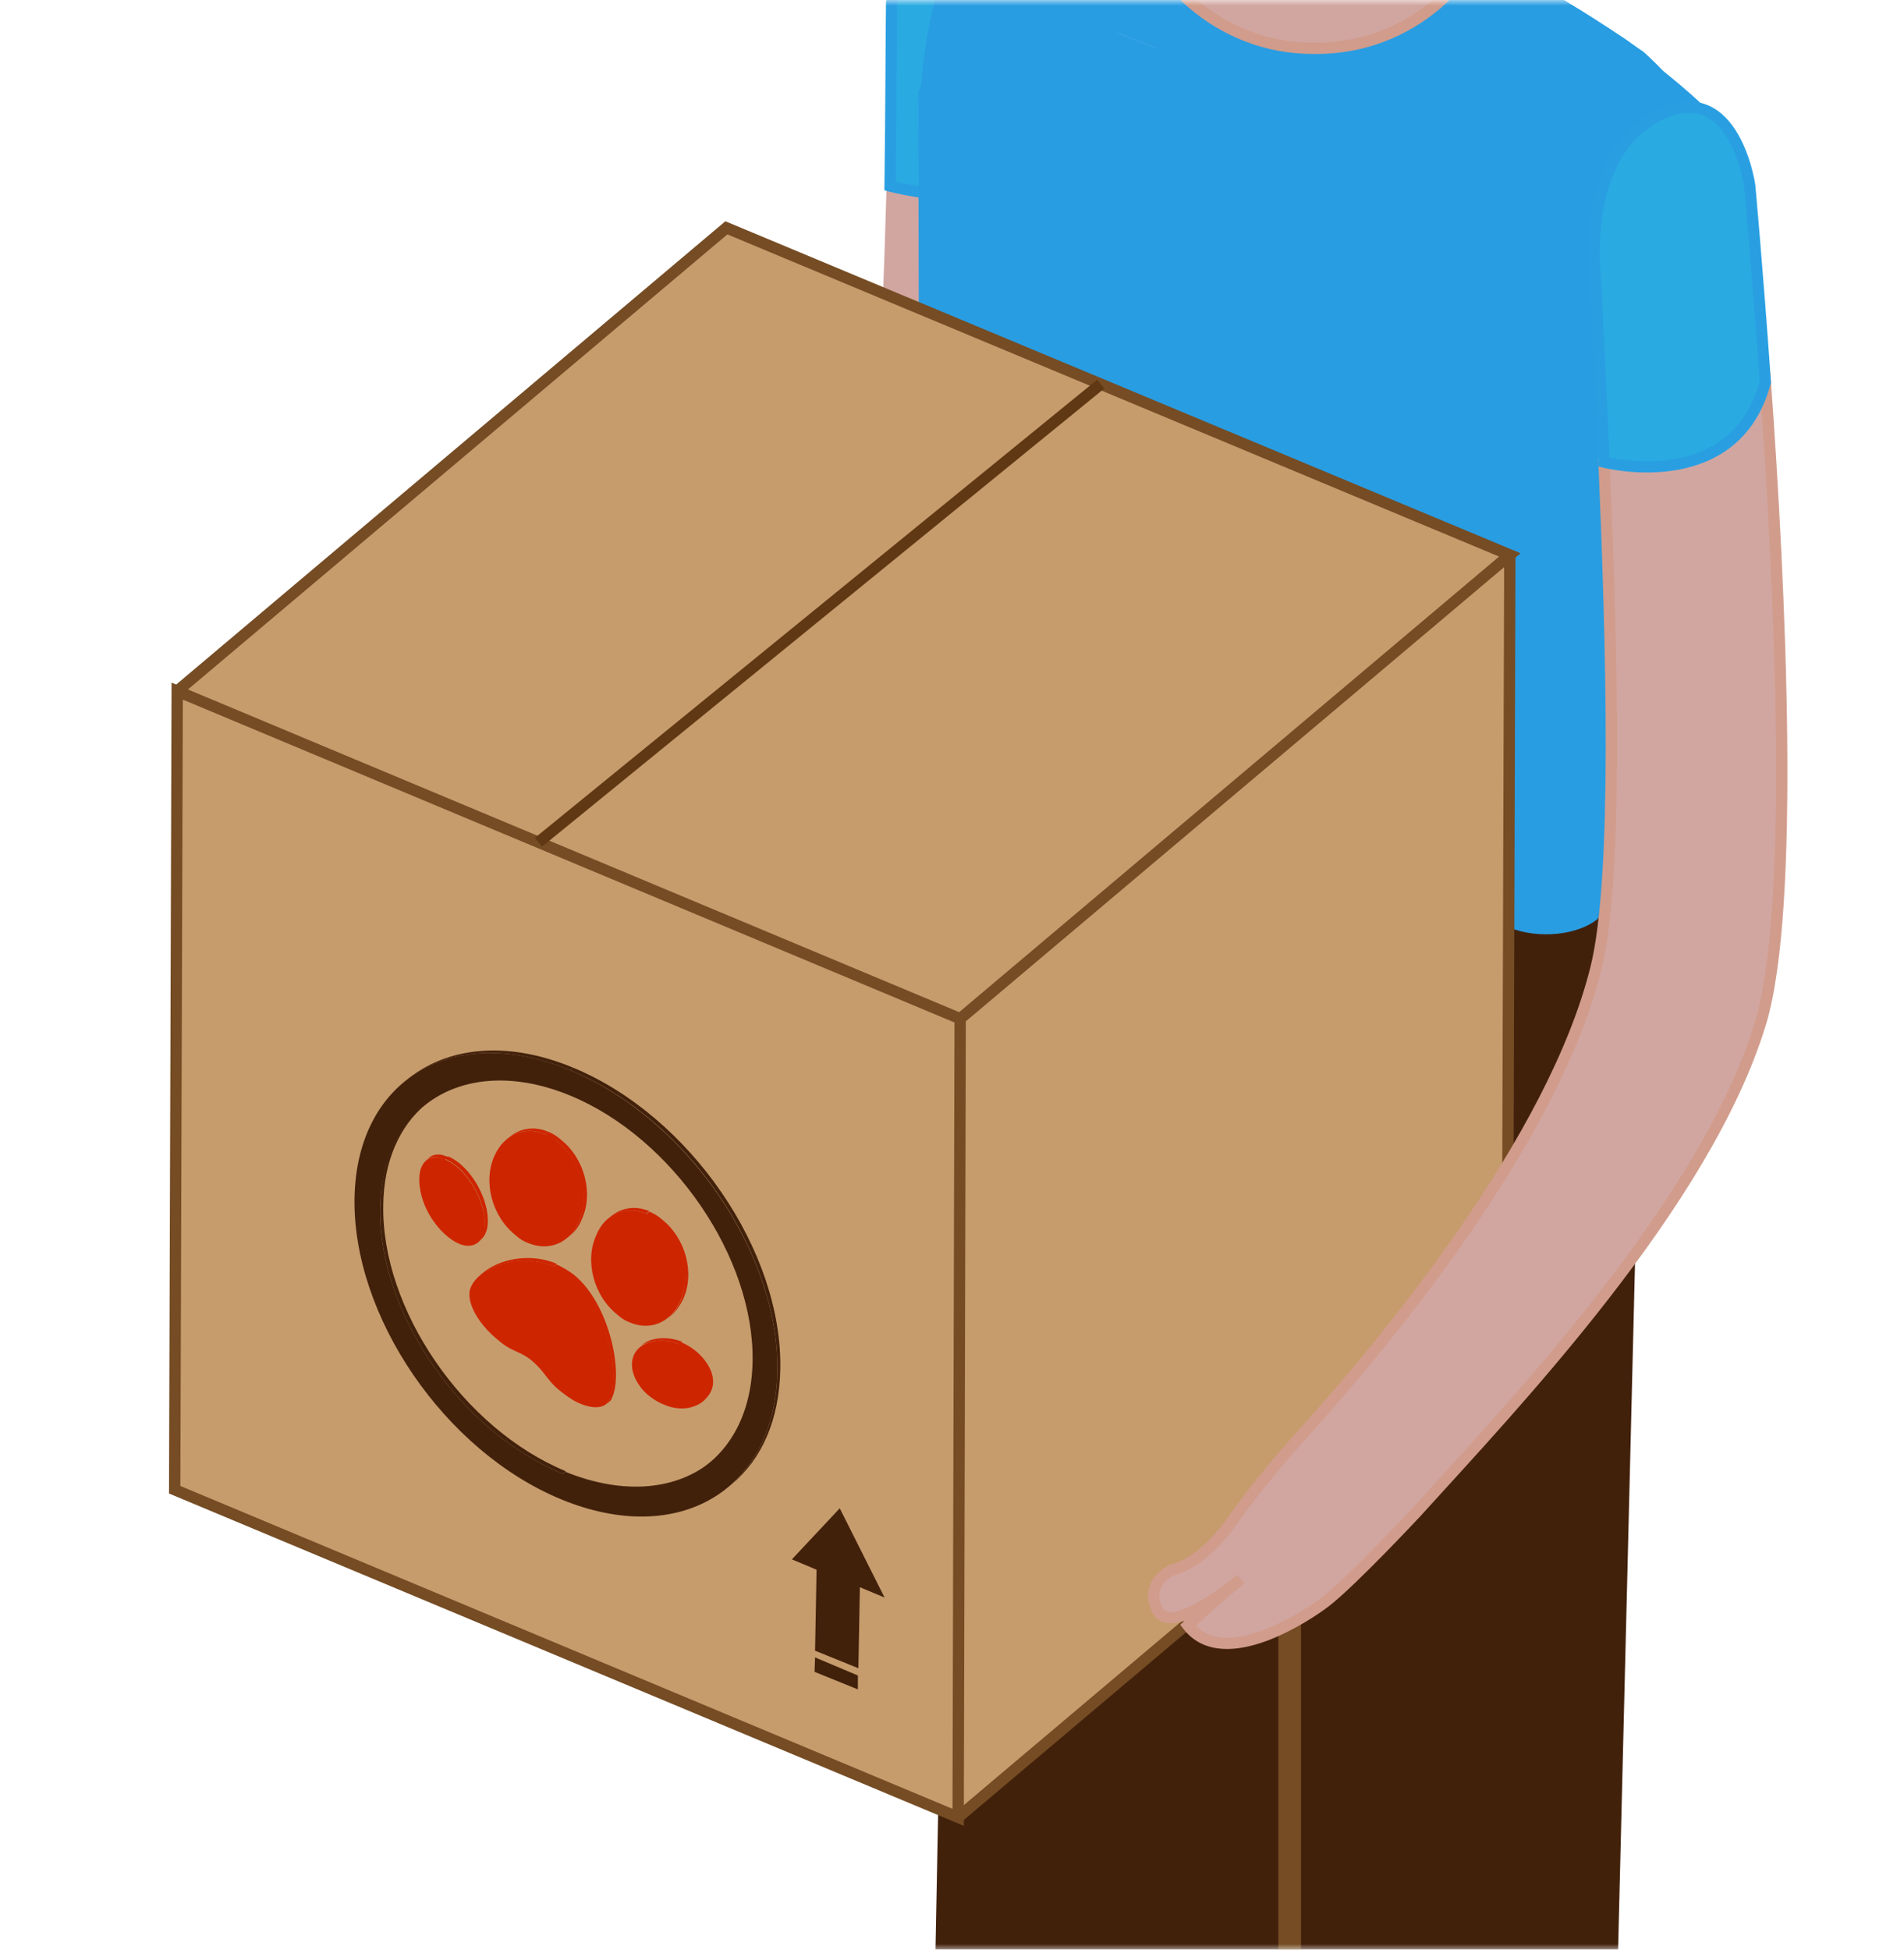 <svg width="168" height="172" viewBox="0 0 168 172" fill="none" xmlns="http://www.w3.org/2000/svg">
<mask id="mask0" mask-type="alpha" maskUnits="userSpaceOnUse" x="0" y="0" width="168" height="172">
<rect width="168" height="172" rx="5" fill="#C4C4C4"/>
</mask>
<g mask="url(#mask0)">
<path d="M91.122 -13.81C91.122 -13.81 130.999 -10.806 152.382 11.36L91.122 -13.81Z" fill="#299DE2"/>
<path d="M78.229 16.366C77.785 32.114 76.896 53.006 74.628 60.88C70.361 75.854 56.624 92.558 49.644 100.432C47.599 102.753 45.643 105.165 43.82 107.714C42.664 109.353 41.02 111.173 39.019 111.628C39.019 111.628 36.841 112.584 37.73 115.087C38.619 117.591 44.354 112.994 44.354 112.994L39.953 116.544C42.442 120.868 49.288 116.134 50.489 115.178C52.578 113.54 57.824 107.805 57.824 107.805C65.737 98.975 81.519 82.18 86.721 66.478C90.01 56.556 90.722 28.61 90.855 10.131L78.229 16.366Z" fill="#D1A6A1"/>
<path d="M97.657 10.448C93.478 20.552 78.54 16.41 78.54 16.41C78.629 9.629 78.629 3.757 78.674 0.207C78.674 0.207 80.541 -9.442 89.032 -12.901C97.479 -16.36 97.034 -7.485 97.034 -7.485C97.034 -7.485 97.434 0.025 97.657 10.448Z" fill="#29ABE2" stroke="#299FE2" stroke-miterlimit="10"/>
<path d="M142.602 178.989H82.408L84.72 59.923H145.536L142.602 178.989Z" fill="#42210B"/>
<path d="M98.591 -12.49C97.435 -11.853 93.567 -11.216 91.833 -11.489C91.7 -11.398 91.611 -11.307 91.478 -11.17L91.567 50.639C93.167 49.319 96.323 48.954 98.679 49.865L98.591 -12.49Z" fill="#299DE2"/>
<path d="M88.054 -7.713C87.743 -7.349 87.432 -6.939 87.076 -6.575C87.076 -6.575 87.076 -6.529 87.032 -6.529C86.498 -5.756 85.92 -4.982 85.431 -4.208C84.809 -3.252 84.275 -2.251 83.698 -1.295C83.698 -1.25 83.698 -1.204 83.698 -1.159C83.653 -0.658 83.431 -0.112 83.297 0.389C82.986 1.8 82.719 3.211 82.319 4.576L82.408 58.283L91.566 50.637L91.477 -11.172C90.277 -10.079 89.121 -8.942 88.054 -7.713Z" fill="#299DE2"/>
<path d="M81.564 6.899C81.52 6.99 81.475 7.036 81.475 7.127L81.564 59.924C81.564 59.378 81.831 58.786 82.453 58.285L82.364 4.578C82.142 5.352 81.875 6.126 81.564 6.899Z" fill="#299DE2"/>
<path d="M81.564 6.899C81.52 6.99 81.475 7.035 81.475 7.126L81.564 59.923C81.564 60.469 81.831 61.016 82.364 61.516C82.32 42.628 82.32 23.739 82.275 4.851C82.097 5.533 81.831 6.216 81.564 6.899Z" fill="#299DE2"/>
<path d="M148.381 7.899C148.204 7.763 148.07 7.581 147.892 7.444C147.314 6.852 146.736 6.261 146.159 5.669C146.07 5.578 145.403 4.941 145.003 4.577C144.514 4.258 143.58 3.575 143.447 3.484C142.558 2.893 141.668 2.301 140.735 1.709C139.535 0.935 138.29 0.162 137.045 -0.567L105.881 -12.855C105.57 -12.81 105.214 -12.764 104.903 -12.764C104.37 -12.719 103.836 -12.719 103.303 -12.719L98.679 49.773L148.47 69.071L148.381 7.899Z" fill="#299DE2"/>
<path d="M133.444 16.411L84.453 -2.568C84.187 -2.159 83.964 -1.704 83.698 -1.294C83.698 -1.248 83.698 -1.203 83.698 -1.157C83.698 -1.112 83.653 -1.021 83.653 -0.975L83.742 62.29L133.533 81.588L133.444 16.411Z" fill="#299DE2"/>
<path d="M133.178 16.638L84.32 -2.296C84.098 -1.932 83.92 -1.613 83.698 -1.249C83.698 -1.204 83.698 -1.158 83.698 -1.113C83.653 -0.748 83.52 -0.384 83.431 -0.02L83.52 62.562L133.311 81.861L133.178 16.638Z" fill="#299DE2"/>
<path d="M83.298 0.389C82.942 1.891 82.675 3.347 82.275 4.804C82.32 23.692 82.32 42.581 82.364 61.469C82.72 61.788 83.209 62.061 83.787 62.289C83.742 43.355 83.742 18.322 83.698 -0.977C83.609 -0.521 83.431 -0.021 83.298 0.389Z" fill="#299DE2"/>
<path d="M83.297 0.391C82.764 2.621 82.408 4.806 81.564 6.899C81.386 7.309 81.208 7.673 81.03 8.083L81.119 59.924C81.119 60.925 81.964 61.926 83.564 62.518L83.475 -0.064C83.386 0.118 83.342 0.254 83.297 0.391Z" fill="#299DE2"/>
<path d="M148.381 7.9L148.47 69.163C149.937 69.709 150.693 70.619 150.693 71.575L150.604 9.858C149.804 9.266 149.048 8.583 148.381 7.9Z" fill="#299DE2"/>
<path d="M149.048 8.536L140.557 15.636L140.646 80.859L149.804 73.212L149.715 9.128C149.493 8.946 149.271 8.764 149.048 8.536Z" fill="#299DE2"/>
<path d="M149.315 8.765L140.913 15.774L141.002 80.996L150.16 73.35L150.071 9.447C149.804 9.22 149.537 8.992 149.315 8.765Z" fill="#299DE2"/>
<path d="M149.715 9.129L149.804 73.213C150.427 72.713 150.693 72.121 150.693 71.575C150.649 53.142 150.649 28.973 150.604 9.857C150.293 9.63 149.982 9.402 149.715 9.129Z" fill="#299DE2"/>
<path d="M150.07 9.448L150.159 73.351C150.826 72.805 151.137 72.167 151.137 71.576L151.048 10.222C150.693 9.949 150.382 9.676 150.07 9.448Z" fill="#299DE2"/>
<path d="M140.557 15.637L140.646 80.859C139.045 82.179 135.889 82.543 133.533 81.633L133.444 16.41C135.8 17.321 138.956 17.002 140.557 15.637Z" fill="#299DE2"/>
<path d="M104.904 -12.719C103.614 -12.627 102.37 -12.627 101.125 -12.673L139.001 0.663C137.979 0.026 136.956 -0.566 135.934 -1.158L105.926 -12.81C105.57 -12.764 105.215 -12.719 104.904 -12.719Z" fill="#299DE2"/>
<path d="M149.048 8.536L140.557 15.636C138.957 16.956 135.8 17.32 133.444 16.41L84.454 -2.569C84.409 -2.478 84.365 -2.387 84.32 -2.342L133.178 16.592C135.712 17.594 139.179 17.184 140.913 15.773L149.315 8.764C149.226 8.718 149.137 8.627 149.048 8.536Z" fill="#299DE2"/>
<path d="M147.892 7.444C147.314 6.853 146.736 6.261 146.158 5.669C146.069 5.578 145.402 4.941 145.002 4.577C144.513 4.258 143.58 3.576 143.446 3.485C142.557 2.893 141.668 2.301 140.735 1.71C140.246 1.391 139.756 1.118 139.267 0.799L99.657 -12.764C97.657 -12.9 95.656 -13.083 93.656 -13.265C93.389 -12.946 93.122 -12.627 92.811 -12.4C91.121 -10.943 89.521 -9.396 88.054 -7.712C87.743 -7.348 87.432 -6.938 87.076 -6.574C87.076 -6.574 87.076 -6.529 87.032 -6.529C86.498 -5.755 85.92 -4.981 85.431 -4.207C85.076 -3.661 84.764 -3.115 84.453 -2.569L133.444 16.411C135.755 17.321 138.956 16.957 140.557 15.637L149.048 8.537C148.648 8.173 148.248 7.809 147.892 7.444Z" fill="#299DE2"/>
<path d="M140.913 15.82L141.002 81.043C139.268 82.499 135.8 82.863 133.266 81.862L133.177 16.64C135.711 17.641 139.179 17.231 140.913 15.82Z" fill="#299DE2"/>
<path d="M81.297 13.999C81.297 13.999 79.119 -7.074 92.767 -14.038C92.767 -14.038 100.991 -14.948 105.926 -12.809" fill="#299DE2"/>
<path d="M113.794 72.304V178.99" stroke="#754C24" stroke-width="2" stroke-miterlimit="10"/>
<path d="M84.72 89.873L133.221 48.955L132.999 119.412L84.542 160.329L84.72 89.873Z" fill="#C69C6D"/>
<path d="M15.635 60.97L64.092 20.098L133.221 48.954L84.719 89.871L15.635 60.97Z" fill="#C69C6D"/>
<path d="M84.72 89.871L84.542 160.328L15.413 131.426L15.635 60.97L84.72 89.871Z" fill="#C69C6D"/>
<path d="M84.72 89.873L84.542 160.329L15.413 131.427L15.635 60.971L84.72 89.873ZM84.72 89.873L133.221 48.955L64.092 20.099L15.635 60.971" stroke="#754C24" stroke-miterlimit="10"/>
<path d="M84.542 160.328L132.999 119.411L133.221 48.954" stroke="#754C24" stroke-miterlimit="10"/>
<path d="M75.696 147.813V149.042L71.873 147.494L71.917 146.22L75.696 147.813Z" fill="#42210B"/>
<path d="M74.095 133.065L78.052 140.939L75.873 140.029L75.74 147.175L71.917 145.627L72.05 138.482L69.872 137.571L74.095 133.065Z" fill="#42210B"/>
<path d="M37.552 102.389L37.819 102.161C38.175 101.842 38.708 101.751 39.286 101.979C39.375 102.024 39.464 102.024 39.553 102.07L39.286 102.298C39.197 102.252 39.108 102.252 39.019 102.207C38.397 101.979 37.908 102.07 37.552 102.389Z" fill="#CE2501"/>
<path d="M42.443 109.352L42.176 109.58C42.709 109.125 42.931 108.169 42.665 106.849C42.176 104.71 40.709 102.844 39.286 102.252L39.553 102.024C40.975 102.616 42.443 104.482 42.931 106.621C43.198 107.987 42.976 108.897 42.443 109.352Z" fill="#CE2501"/>
<path d="M39.286 102.297C40.708 102.889 42.175 104.755 42.664 106.894C43.153 109.124 42.175 110.262 40.708 109.807C40.619 109.761 40.575 109.761 40.486 109.716C39.108 109.124 37.508 107.212 37.107 105.119C36.663 102.934 37.552 101.705 39.063 102.206C39.108 102.206 39.197 102.251 39.286 102.297Z" fill="#CE2501"/>
<path d="M37.285 97.655L37.552 97.428C35.285 99.339 33.862 102.389 33.818 106.303C33.64 115.497 40.886 126.056 49.911 129.789L49.644 130.016C40.575 126.284 33.329 115.725 33.551 106.531C33.595 102.616 34.974 99.567 37.285 97.655Z" fill="#42210B"/>
<path d="M62.892 128.831L62.625 129.059C59.557 131.653 54.845 132.245 49.599 130.06L49.866 129.832C55.112 131.972 59.824 131.425 62.892 128.831Z" fill="#42210B"/>
<path d="M42.309 112.537L42.575 112.31C44.042 111.081 46.754 110.489 49.11 111.49L48.844 111.718C46.487 110.762 43.776 111.308 42.309 112.537Z" fill="#CE2501"/>
<path d="M53.734 123.689L53.467 123.917C53.601 123.826 53.69 123.689 53.734 123.553C54.801 121.323 53.556 115.224 50.355 112.675C49.866 112.265 49.333 111.992 48.799 111.765L49.066 111.537C49.599 111.765 50.133 112.083 50.622 112.447C53.778 114.996 55.023 121.095 54.001 123.325C53.956 123.462 53.867 123.598 53.734 123.689Z" fill="#CE2501"/>
<path d="M48.844 111.717C49.377 111.944 49.911 112.263 50.4 112.627C53.556 115.176 54.801 121.275 53.779 123.505C53.423 124.233 52.445 124.324 51.289 123.869C50.711 123.642 50.133 123.278 49.511 122.777C48.799 122.231 48.399 121.685 48.044 121.229C47.733 120.82 47.421 120.456 46.932 120.046C46.443 119.636 46.043 119.454 45.643 119.272C45.154 119.045 44.621 118.817 43.954 118.225C42.087 116.723 41.02 114.675 41.553 113.537C42.353 111.717 45.865 110.488 48.844 111.717Z" fill="#CE2501"/>
<path d="M56.402 118.864L56.668 118.636C56.891 118.454 57.202 118.272 57.557 118.181C58.402 117.954 59.336 118.045 60.18 118.363L59.914 118.591C59.069 118.227 58.135 118.136 57.291 118.409C56.935 118.5 56.624 118.636 56.402 118.864Z" fill="#CE2501"/>
<path d="M62.225 123.416L61.958 123.643C62.847 122.915 62.892 121.595 62.047 120.412C61.514 119.638 60.714 119.001 59.825 118.637L60.091 118.409C60.98 118.773 61.781 119.41 62.314 120.184C63.159 121.368 63.114 122.642 62.225 123.416Z" fill="#CE2501"/>
<path d="M59.913 118.592C60.802 118.956 61.603 119.593 62.136 120.367C63.203 121.914 62.847 123.553 61.158 124.099C60.358 124.372 59.424 124.281 58.58 123.917C57.691 123.553 56.846 122.916 56.357 122.142C55.334 120.64 55.601 118.91 57.335 118.41C58.135 118.137 59.069 118.228 59.913 118.592Z" fill="#CE2501"/>
<path d="M44.709 100.521L44.976 100.294C45.91 99.52 47.155 99.338 48.355 99.839L48.088 100.066C46.888 99.566 45.643 99.702 44.709 100.521Z" fill="#CE2501"/>
<path d="M50.311 108.987L50.044 109.215C50.444 108.851 50.8 108.396 51.066 107.804C52.089 105.483 51.244 102.388 49.199 100.749C48.844 100.476 48.444 100.248 48.088 100.066L48.355 99.839C48.71 99.975 49.11 100.203 49.466 100.522C51.556 102.16 52.4 105.255 51.333 107.576C51.111 108.168 50.755 108.623 50.311 108.987Z" fill="#CE2501"/>
<path d="M48.088 100.067C48.444 100.204 48.844 100.431 49.2 100.75C51.289 102.389 52.134 105.484 51.067 107.805C50.222 109.716 48.4 110.399 46.621 109.671C46.221 109.534 45.865 109.307 45.51 108.988C43.42 107.35 42.576 104.255 43.643 101.933C44.532 100.022 46.31 99.339 48.088 100.067Z" fill="#CE2501"/>
<path d="M53.645 107.53L53.912 107.303C54.846 106.529 56.09 106.347 57.291 106.847L57.024 107.075C55.779 106.574 54.534 106.756 53.645 107.53Z" fill="#CE2501"/>
<path d="M59.247 116.043L58.98 116.271C59.38 115.906 59.736 115.451 60.002 114.86C61.025 112.538 60.18 109.443 58.135 107.805C57.78 107.532 57.38 107.304 57.024 107.122L57.291 106.895C57.646 107.031 58.046 107.259 58.402 107.577C60.492 109.216 61.336 112.311 60.269 114.632C60.002 115.178 59.647 115.679 59.247 116.043Z" fill="#CE2501"/>
<path d="M57.024 107.075C57.379 107.212 57.779 107.439 58.135 107.758C60.224 109.396 61.069 112.491 60.002 114.813C59.157 116.724 57.335 117.407 55.601 116.679C55.201 116.542 54.845 116.315 54.49 115.996C52.4 114.357 51.556 111.262 52.623 108.941C53.423 107.03 55.245 106.347 57.024 107.075Z" fill="#CE2501"/>
<path d="M35.552 95.56L35.819 95.333C39.331 92.374 44.665 91.737 50.578 94.195L50.311 94.423C44.398 91.965 39.064 92.556 35.552 95.56Z" fill="#42210B"/>
<path d="M64.581 130.925L64.315 131.152C66.893 128.967 68.494 125.508 68.582 121.048C68.805 110.58 60.625 98.655 50.311 94.422L50.578 94.194C60.892 98.473 69.072 110.398 68.849 120.82C68.76 125.281 67.204 128.74 64.581 130.925Z" fill="#42210B"/>
<path d="M50.311 94.422C60.625 98.7 68.805 110.625 68.582 121.048C68.36 131.516 59.869 136.523 49.555 132.29C39.241 128.057 31.061 116.087 31.284 105.618C31.506 95.15 40.042 90.143 50.311 94.422ZM49.644 130.014C58.713 133.746 66.226 129.331 66.404 120.137C66.582 110.943 59.336 100.384 50.311 96.652C41.242 92.92 33.729 97.335 33.551 106.528C33.329 115.722 40.575 126.282 49.644 130.014Z" fill="#42210B"/>
<path d="M47.51 74.305L97.123 33.888" stroke="#603813" stroke-miterlimit="10"/>
<path d="M141.535 40.761C142.202 56.509 142.824 77.401 140.823 85.411C137.045 100.613 122.374 118.273 114.861 126.602C112.638 129.06 110.549 131.608 108.637 134.294C107.437 135.978 105.614 137.935 103.391 138.527C103.391 138.527 100.902 139.619 102.147 142.077C103.391 144.489 109.482 139.3 109.482 139.3C106.77 141.531 104.814 143.397 104.814 143.397C108.015 147.539 115.617 142.35 116.951 141.303C119.262 139.528 124.953 133.429 124.953 133.429C133.444 124.053 150.515 106.211 155.361 90.19C158.384 80.086 157.094 52.14 155.761 33.661L141.535 40.761Z" fill="#D1A6A1" stroke="#D19C8B" stroke-miterlimit="10"/>
<path d="M155.761 33.708C153.093 43.767 141.535 40.763 141.535 40.763C141.268 34.208 140.957 28.519 140.824 25.06C140.824 25.06 139.312 14.592 145.58 10.632C152.916 6.035 154.383 16.367 154.383 16.367C154.383 16.367 155.05 23.604 155.761 33.708Z" fill="#29ABE2" stroke="#299FE2" stroke-miterlimit="10"/>
<path d="M132.777 -29.557V-12.717C132.777 -4.388 126.864 2.576 119.173 3.987H119.129C118.195 4.169 117.217 4.26 116.195 4.26H115.884C114.861 4.26 113.839 4.169 112.861 3.987C105.125 2.53 99.257 -4.433 99.257 -12.717V-29.557C99.257 -38.797 113.261 -39.707 115.884 -39.707C118.507 -39.707 131.754 -39.707 132.777 -29.557Z" fill="#D1A6A1" stroke="#D19C8B" stroke-miterlimit="10"/>
</g>
</svg>

